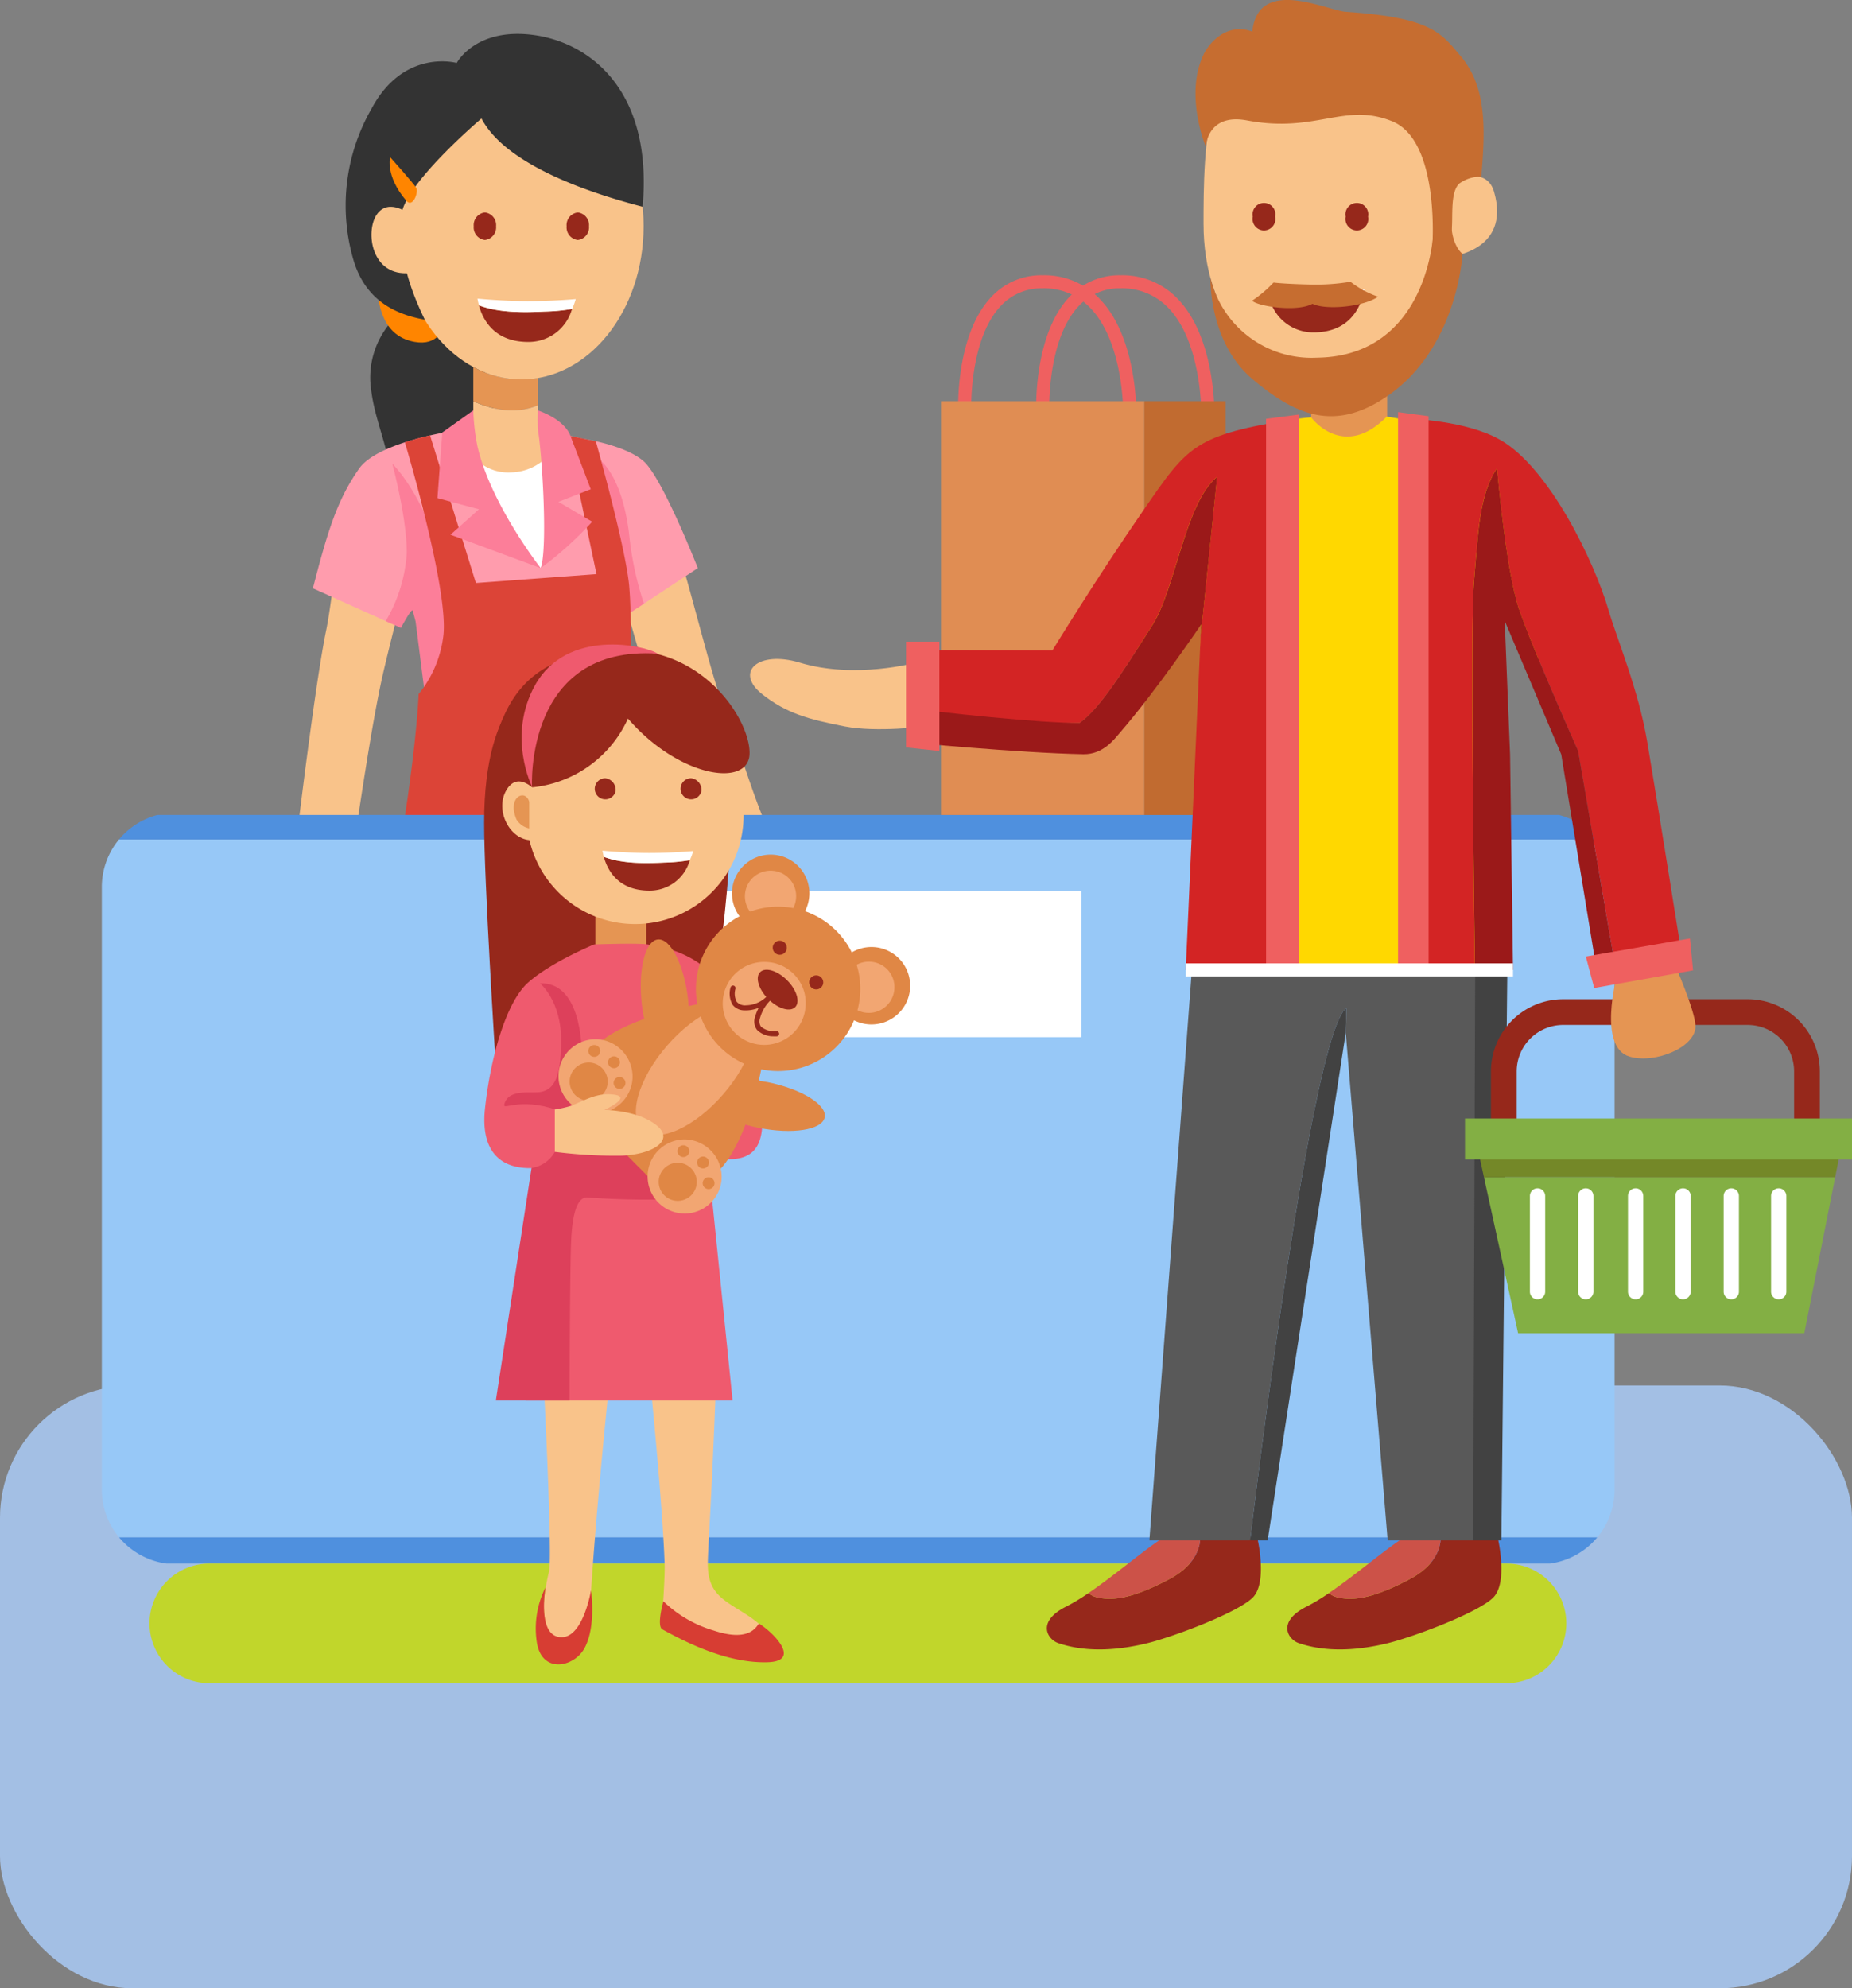 <svg xmlns="http://www.w3.org/2000/svg" xmlns:xlink="http://www.w3.org/1999/xlink" width="252" height="270.481" viewBox="0 0 252 270.481">
  <rect x="0" y="0" width="252" height="270.481" fill="#808080" stroke="none"/>
  <defs>
    <clipPath id="clip-path">
      <rect id="Rectangle_382488" data-name="Rectangle 382488" width="238.145" height="228.981" fill="none"/>
    </clipPath>
  </defs>
  <g id="Group_1087071" data-name="Group 1087071" transform="translate(-328 -11136.519)">
    <rect id="Rectangle_382481" data-name="Rectangle 382481" width="252" height="82" rx="18" transform="translate(328 11325)" fill="#a3bfe4"/>
    <g id="Group_1087070" data-name="Group 1087070" transform="translate(341.855 11136.519)">
      <g id="Group_1087069" data-name="Group 1087069" clip-path="url(#clip-path)">
        <path id="Path_841641" data-name="Path 841641" d="M23.409,24.92a11.513,11.513,0,0,0-2.693,9.517c.8,6.151,4.965,12.278.868,17.639-3.117,4.076,10.455,2.682,15.9-3.611,3.336-3.852-.691-12.654-.8-14.028-.293-3.62-2.478-9.008-5.782-9.81a18.157,18.157,0,0,0-7.492.293" transform="translate(15.968 18.864)" fill="#333"/>
        <path id="Path_841642" data-name="Path 841642" d="M21.688,18.957s-2.917,11.562,4.522,12.86c6.116,1.067,4.282-8.516,4.282-8.516Z" transform="translate(16.377 14.697)" fill="#ff8500"/>
        <path id="Path_841643" data-name="Path 841643" d="M28.472,32.778V28.121a13.749,13.749,0,0,0,6.554,1.688,13.393,13.393,0,0,0,2.224-.208V33.33c-1.408.623-4.463,1.4-8.779-.552" transform="translate(22.073 21.801)" fill="#e59553"/>
        <path id="Path_841644" data-name="Path 841644" d="M32.86,39.247a4.389,4.389,0,0,1-4.388-4.388V30.745c4.314,1.955,7.371,1.173,8.777.552v3.561a4.389,4.389,0,0,1-4.388,4.388" transform="translate(22.073 23.836)" fill="#f9c38a"/>
        <path id="Path_841645" data-name="Path 841645" d="M39.422,5.6c9.178,0,16.62,9.327,16.62,20.833S48.6,47.269,39.422,47.269,22.8,37.942,22.8,26.435,30.244,5.6,39.422,5.6" transform="translate(17.678 4.343)" fill="#f9c38a"/>
        <path id="Path_841646" data-name="Path 841646" d="M35.625,18.155a1.725,1.725,0,0,0,1.521,1.873,1.725,1.725,0,0,0,1.521-1.873,1.725,1.725,0,0,0-1.521-1.873,1.725,1.725,0,0,0-1.521,1.873" transform="translate(27.619 12.623)" fill="#96281b"/>
        <path id="Path_841647" data-name="Path 841647" d="M28.505,18.155a1.725,1.725,0,0,0,1.521,1.873,1.725,1.725,0,0,0,1.521-1.873,1.725,1.725,0,0,0-1.521-1.873,1.725,1.725,0,0,0-1.521,1.873" transform="translate(22.099 12.623)" fill="#96281b"/>
        <path id="Path_841648" data-name="Path 841648" d="M28.9,23.4c.589,2.171,2.3,5.072,6.929,4.973a6.118,6.118,0,0,0,5.738-4.481,25.506,25.506,0,0,1-3.751.353c-2.848.138-6.18.186-8.915-.845" transform="translate(22.408 18.141)" fill="#96281b"/>
        <path id="Path_841649" data-name="Path 841649" d="M28.793,22.887a8.453,8.453,0,0,0,.2.907c2.736,1.031,6.068.983,8.914.845a25.559,25.559,0,0,0,3.753-.352,7.4,7.4,0,0,0,.5-1.344s-3.053.282-6.5.282c-3.279,0-6.861-.339-6.861-.339" transform="translate(22.322 17.744)" fill="#fff"/>
        <path id="Path_841650" data-name="Path 841650" d="M22.2,12.806c4.4-8.278,11.607-6.251,11.607-6.251S36.3,1.8,43.986,2.71,60.541,10.035,59.1,26.117c-5.09-1.335-18.3-5.093-21.926-12.01,0,0-11.044,9.357-10.92,13.5-.265,5.118.994,9.3,3.206,13.868-4.275-.762-8.306-2.842-9.817-8.518A26.381,26.381,0,0,1,22.2,12.806" transform="translate(14.484 2.012)" fill="#333"/>
        <path id="Path_841651" data-name="Path 841651" d="M22.909,88.051c1.2-7.943,2.42-15.791,3.567-21.069.822-3.772,3.394-13.694,3.394-13.694l4.1,17.321L57.61,66.63l.818-14.163S63.8,71.773,65.35,75.516A140.009,140.009,0,0,0,71.6,88.051h7.74c-2.544-5.532-4.712-13.494-6.237-17.115-1.772-4.207-5.2-18.935-6.955-23.5-.8-2.089-1.461-4.4-2.308-6.421-1-2.4-2.269-4.4-4.364-5.166A107.558,107.558,0,0,0,47.72,32.9v.316a4.389,4.389,0,1,1-8.779,0v-.352h-.176A51.127,51.127,0,0,0,27.12,36.14a7.936,7.936,0,0,0-3.274,3.171c-3.391,5.5-3.831,15.679-4.919,20.941-1.173,5.677-2.881,18.962-3.959,27.8Z" transform="translate(11.604 25.478)" fill="#f9c38a"/>
        <path id="Path_841652" data-name="Path 841652" d="M58.1,53.413A48.7,48.7,0,0,0,56.96,41.419s.05-.623,1.2,5.539a77.1,77.1,0,0,0,2.429,10.179l7.964-5.253s-4.813-12.292-7.374-14.539-8.4-3.091-8.406-3.091l-5.947-1.4s.016,2.721-3.613,2.721a5.63,5.63,0,0,1-5.3-2.808,19.865,19.865,0,0,0-2.684.463l0-.005S25,34.728,22.46,38.357c-2.963,4.23-4.264,8.436-6.281,16.276l10.783,4.852a24.285,24.285,0,0,0,2.919-9.956c.039-4.717,4.646,22.8,5.175,29.011l21.562.1c.218-4.012.687-12.707,1.007-19.659-.007-.479.447-4.912.479-5.573" transform="translate(12.543 25.402)" fill="#ff9cad"/>
        <path id="Path_841653" data-name="Path 841653" d="M41.757,56.437l2.45-1.615a44.271,44.271,0,0,1-2.024-9.542c-1.017-8.15-4.058-10.064-4.058-10.064s.616,2.878,1.378,7.959A58.932,58.932,0,0,1,40.641,55.4c-.025.66-.037,1.209-.03,1.69.032-.682.062-1.353.091-2Z" transform="translate(29.557 27.301)" fill="#fc7e99"/>
        <path id="Path_841654" data-name="Path 841654" d="M22.655,35.534s2.01,7.458,1.969,12.175a20.779,20.779,0,0,1-2.864,9.237l2.072.932s1.495-2.826,1.608-2.343c.032.14.188.726.387,1.477l2.464,19.37,2.285.012h.153C30.2,70.185,31.989,57.551,28.8,47c-2.384-7.886-6.146-11.466-6.146-11.466" transform="translate(16.87 27.548)" fill="#fc7e99"/>
        <path id="Path_841655" data-name="Path 841655" d="M25.922,16.892s-2.9-2.352-4.523,0-.724,8.505,4.523,7.962,0-7.962,0-7.962" transform="translate(16.021 12.285)" fill="#f9c38a"/>
        <path id="Path_841656" data-name="Path 841656" d="M24.333,17.976c.881,1.033,1.679-1.163,1.36-1.74s-3.561-4.191-3.561-4.191-.7,2.528,2.2,5.931" transform="translate(17.1 9.338)" fill="#ff8500"/>
        <path id="Path_841657" data-name="Path 841657" d="M34.826,39.843A6.249,6.249,0,0,0,39.5,38.121c-.625-2.565-1.578-5.844-1.578-5.844H29.465a2.288,2.288,0,0,0-1.676,2.079,6.156,6.156,0,0,0,.373,1.473,7.9,7.9,0,0,0,6.664,4.014" transform="translate(21.544 25.023)" fill="#f9c38a"/>
        <path id="Path_841658" data-name="Path 841658" d="M38.019,50.712s1.239-3.146,1.422-3.835a33.566,33.566,0,0,0,.291-8.567c-.094-.492-.233-2.6-.391-3.245a7.113,7.113,0,0,1-5.384,2.626A6.261,6.261,0,0,1,28,34.277c1.1,3.281,4.381,10.439,5.5,11.948a36.709,36.709,0,0,0,4.522,4.488" transform="translate(21.707 26.574)" fill="#fff"/>
        <path id="Path_841659" data-name="Path 841659" d="M23.323,34.3s6.1,20.355,5.219,26.485A15.451,15.451,0,0,1,25.2,68.555c-.353,7.327-2.1,18.113-2.1,18.113H53.542s1.037-24.5.307-32.791c-.46-5.237-4.543-19.72-4.543-19.72l-3.884-.794L49.4,52.237,32.991,53.449,26.753,33.364s-1.2.289-1.55.385c-.506.138-1.88.554-1.88.554" transform="translate(17.909 25.866)" fill="#dc4437"/>
        <path id="Path_841660" data-name="Path 841660" d="M30.6,31.446l-4.214,3.006-.662,8.937L31.369,44.9,27.5,48.364l12.28,4.543s-6.792-8.642-8.61-16.558a29.548,29.548,0,0,1-.57-4.9" transform="translate(19.944 24.379)" fill="#fc7e99"/>
        <path id="Path_841661" data-name="Path 841661" d="M33.426,31.446s-.046,1.708,0,2.553c.618,3.556,1.349,16.208.4,18.908a48.159,48.159,0,0,0,7-6.311l-4.594-2.7,4.4-1.72-2.755-7.224s-.515-2.1-4.451-3.508" transform="translate(25.898 24.379)" fill="#fc7e99"/>
        <path id="Path_841662" data-name="Path 841662" d="M203.5,64.33H2.333A10.117,10.117,0,0,0,0,70.808v81.964a10.125,10.125,0,0,0,2.345,6.492H203.492a10.126,10.126,0,0,0,2.345-6.492V70.808A10.127,10.127,0,0,0,203.5,64.33" transform="translate(0 49.873)" fill="#97c8f7"/>
        <path id="Path_841663" data-name="Path 841663" d="M7.772,121.376H196.015a10.138,10.138,0,0,0,6.451-3.57H1.321a10.138,10.138,0,0,0,6.451,3.57" transform="translate(1.024 91.331)" fill="#4f90de"/>
        <path id="Path_841664" data-name="Path 841664" d="M197.265,62.451H6.535a10.167,10.167,0,0,0-5.221,3.336H202.486a10.167,10.167,0,0,0-5.221-3.336" transform="translate(1.019 48.416)" fill="#4f90de"/>
        <path id="Path_841665" data-name="Path 841665" d="M196.436,127.954a8.136,8.136,0,0,1-8.136,8.136H11.792a8.136,8.136,0,1,1,0-16.272H188.3a8.136,8.136,0,0,1,8.136,8.136" transform="translate(2.834 92.891)" fill="#c1d62b"/>
        <path id="Path_841666" data-name="Path 841666" d="M89.881,40.343,88.106,40.3c0-.1.188-9.973-4.527-14.806a8.653,8.653,0,0,0-6.439-2.624,7.532,7.532,0,0,0-5.651,2.342c-4.42,4.6-4.076,14.362-4.072,14.46l-1.773.073c-.018-.431-.375-10.618,4.564-15.763a9.253,9.253,0,0,1,6.932-2.887,10.373,10.373,0,0,1,7.714,3.164c5.239,5.372,5.038,15.651,5.028,16.086" transform="translate(50.882 16.354)" fill="#ef6060"/>
        <path id="Path_841667" data-name="Path 841667" d="M95.863,40.343,94.088,40.3c0-.1.188-9.973-4.527-14.806a8.653,8.653,0,0,0-6.439-2.624,7.532,7.532,0,0,0-5.651,2.342c-4.42,4.6-4.076,14.362-4.072,14.46l-1.773.073c-.018-.431-.375-10.618,4.564-15.763a9.253,9.253,0,0,1,6.932-2.887,10.373,10.373,0,0,1,7.714,3.164c5.239,5.372,5.038,15.651,5.028,16.086" transform="translate(55.52 16.354)" fill="#ef6060"/>
        <rect id="Rectangle_382482" data-name="Rectangle 382482" width="27.664" height="56.288" transform="translate(114.191 54.579)" fill="#e08d53"/>
        <rect id="Rectangle_382483" data-name="Rectangle 382483" width="11.055" height="56.287" transform="translate(141.855 54.579)" fill="#c16b30"/>
        <path id="Path_841668" data-name="Path 841668" d="M92.692,35.471V24.947h10.341v9.011c-1.747,1.131-6.047,3.366-10.341,1.513" transform="translate(71.861 19.341)" fill="#e59553"/>
        <path id="Path_841669" data-name="Path 841669" d="M92.692,40.415v-8.88c4.294,1.853,8.594-.382,10.341-1.511V40.415Z" transform="translate(71.861 23.277)" fill="#e59553"/>
        <path id="Path_841670" data-name="Path 841670" d="M84.443,26.922c0,12.338,7.117,20.646,16.941,20.646s18.635-8.308,18.635-20.646S112.056,4.58,102.231,4.58c-6.377,0-12.954-.4-16.095,5.929-1.7,3.423-1.694,12.084-1.694,16.412" transform="translate(65.466 3.547)" fill="#f9c38a"/>
        <path id="Path_841671" data-name="Path 841671" d="M91.262,17.424a1.554,1.554,0,1,1-3.043,0,1.554,1.554,0,1,1,3.043,0" transform="translate(68.393 12.056)" fill="#96281b"/>
        <path id="Path_841672" data-name="Path 841672" d="M98.382,17.424a1.554,1.554,0,1,1-3.043,0,1.554,1.554,0,1,1,3.043,0" transform="translate(73.913 12.056)" fill="#96281b"/>
        <path id="Path_841673" data-name="Path 841673" d="M102.186,22.667c-.589,2.173-2.3,5.072-6.929,4.973a6.118,6.118,0,0,1-5.738-4.481,25.479,25.479,0,0,0,3.751.355c2.848.137,6.18.185,8.915-.847" transform="translate(69.401 17.573)" fill="#96281b"/>
        <path id="Path_841674" data-name="Path 841674" d="M102.6,22.156a8.363,8.363,0,0,1-.2.907c-2.736,1.031-6.068.985-8.914.845a25.558,25.558,0,0,1-3.753-.352,7.4,7.4,0,0,1-.5-1.344s3.053.282,6.5.282c3.279,0,6.861-.339,6.861-.339" transform="translate(69.183 17.177)" fill="#fff"/>
        <path id="Path_841675" data-name="Path 841675" d="M103.5,24.514s8.761-.609,6.354-8.894c-1.236-4.246-7.2-.847-7.2-.847Z" transform="translate(79.581 10.455)" fill="#f9c38a"/>
        <path id="Path_841676" data-name="Path 841676" d="M119.7,24.991c-1.383,1.351-.7,5.209-1.111,6.909a2.333,2.333,0,0,1-2.542,1.747s1.108-14.5-5.478-17.153c-6.512-2.622-10.323,1.667-19.721-.107-5.473-1.033-5.612,3.6-5.612,3.6s-2.945-7.035-.318-12.553C85.8,5.582,88.3,3.059,91.558,4.3c.792-7.589,10.147-2.867,12.716-2.693,11.7.792,12.965,2.871,15.644,6.043,3.7,4.381,3.277,10.428,2.8,16.384a4.922,4.922,0,0,0-3.018.953" transform="translate(64.989 0)" fill="#c66d30"/>
        <path id="Path_841677" data-name="Path 841677" d="M84.983,25.069a14.132,14.132,0,0,0,14.47,10.808c11.8-.147,15.1-10.428,15.75-16.008s2.523-2.741,2.551-2.018c.114,2.865,1.509,3.906,1.509,3.906S118.63,34.565,109,41.126c-6.98,4.756-12.223,2.787-18.273-2.3s-5.747-13.762-5.747-13.762" transform="translate(65.883 12.782)" fill="#c66d30"/>
        <path id="Path_841678" data-name="Path 841678" d="M91.07,21.7s1.537.2,5.3.273a28.749,28.749,0,0,0,5.171-.383,13.056,13.056,0,0,0,3.762,2.033c-1.944,1.36-7.042,1.876-8.933.964-2.214,1.193-7.57.3-8.2-.426A16.861,16.861,0,0,0,91.07,21.7" transform="translate(68.36 16.741)" fill="#c66d30"/>
        <path id="Path_841679" data-name="Path 841679" d="M93.492,127.472a27.509,27.509,0,0,0,3.03-1.832,2.9,2.9,0,0,0,1.363.614c2.111.462,4.925,0,9.688-2.54s4.131-6.036,4.131-6.036-.185-.075-.488-.185a59.935,59.935,0,0,1,8.322.82s1.372,5.9-.659,7.932-10.735,5.32-14.323,6.2c-6.671,1.642-10.6.508-12.123,0s-3-2.945,1.058-4.976" transform="translate(70.446 91.089)" fill="#96281b"/>
        <path id="Path_841680" data-name="Path 841680" d="M105.1,123.713c-4.765,2.542-7.577,3-9.688,2.542a2.9,2.9,0,0,1-1.363-.614c3.558-2.42,7.536-5.834,9.94-7.382.937-.6,2.762-.785,4.754-.767.3.11.486.185.486.185s.636,3.5-4.129,6.036" transform="translate(72.916 91.087)" fill="#cc5248"/>
        <path id="Path_841681" data-name="Path 841681" d="M75.062,127.472a27.51,27.51,0,0,0,3.03-1.832,2.9,2.9,0,0,0,1.363.614c2.111.462,4.925,0,9.689-2.54s4.129-6.036,4.129-6.036-.185-.075-.488-.185a59.935,59.935,0,0,1,8.322.82s1.371,5.9-.659,7.932-10.735,5.32-14.323,6.2c-6.671,1.642-10.6.508-12.123,0s-3-2.945,1.058-4.976" transform="translate(56.157 91.089)" fill="#96281b"/>
        <path id="Path_841682" data-name="Path 841682" d="M86.674,123.713c-4.765,2.542-7.579,3-9.688,2.542a2.9,2.9,0,0,1-1.363-.614c3.558-2.42,7.536-5.834,9.94-7.382.937-.6,2.762-.785,4.752-.767.3.11.488.185.488.185s.636,3.5-4.129,6.036" transform="translate(58.628 91.087)" fill="#cc5248"/>
        <path id="Path_841683" data-name="Path 841683" d="M94,155.66H80.292l6.414-86.136,42.3,5.983-.03,2.89-3.256.833-1.372,76.431H112.716l-5.7-69.031c.041-1.264.073-2.558.073-3.393C102.305,86.9,94.592,150.693,94,155.66" transform="translate(62.248 53.9)" fill="#595959"/>
        <path id="Path_841684" data-name="Path 841684" d="M90.4,149.672H88.012C88.607,144.7,96.32,80.91,101.1,77.248c0,.834-.032,2.129-.073,3.393l0-.036Z" transform="translate(68.233 59.888)" fill="#424242"/>
        <path id="Path_841685" data-name="Path 841685" d="M109.767,73.806l-.82,78.62H105.11l.277-78.73Z" transform="translate(81.489 57.134)" fill="#424242"/>
        <path id="Path_841686" data-name="Path 841686" d="M135.57,38.941c-2.927-3.641-7.7-5.056-9.32-5.349-5.294-.953-9.728-1.667-9.728-1.667-5.956,6.036-10.291.1-10.291.1A33.744,33.744,0,0,0,93.219,35.74C87.144,38.889,75.227,58.29,75.227,58.29l10.8,7.625L91.268,60.2l-1.5,47h43.267l-1.2-49.47,5.384,7.339.982-.462,8.088-3.8S141.247,46,135.57,38.941" transform="translate(58.321 24.75)" fill="#ffd800"/>
        <path id="Path_841687" data-name="Path 841687" d="M121.092,76.571h9.526a9.83,9.83,0,0,1,9.821,9.819v13.3h-3.5V86.39a6.326,6.326,0,0,0-6.32-6.318H120.384a12.082,12.082,0,0,0,.708-3.5" transform="translate(93.33 59.363)" fill="#96281b"/>
        <path id="Path_841688" data-name="Path 841688" d="M116.293,76.571h8.227a34.385,34.385,0,0,0-.394,3.5h-7.833a6.326,6.326,0,0,0-6.32,6.318v13.3h-3.5V86.39a9.831,9.831,0,0,1,9.821-9.819" transform="translate(82.544 59.363)" fill="#96281b"/>
        <path id="Path_841689" data-name="Path 841689" d="M124.327,73.867s2.816,6.434,2.844,8.45c.041,2.892-5.489,5.173-8.97,4.161-4.376-1.269-1.733-10.978-1.733-10.978Z" transform="translate(89.68 57.267)" fill="#e59553"/>
        <path id="Path_841690" data-name="Path 841690" d="M72.218,51s-8.209,2.278-15.754,0c-5.688-1.717-8.969,1.271-5.1,4.314,3.249,2.551,6.189,3.391,11.223,4.367,4.305.834,10.939,0,10.939,0Z" transform="translate(38.52 39.149)" fill="#f9c38a"/>
        <path id="Path_841691" data-name="Path 841691" d="M149.526,111.433H110.582l-4.646-21.222h47.79Z" transform="translate(82.129 69.938)" fill="#83af44"/>
        <path id="Path_841692" data-name="Path 841692" d="M154.635,88.466l-.612,3.1h-47.79l-.678-3.1Z" transform="translate(81.833 68.585)" fill="#748828"/>
        <rect id="Rectangle_382484" data-name="Rectangle 382484" width="52.662" height="5.58" transform="translate(185.485 152.162)" fill="#83af44"/>
        <path id="Path_841693" data-name="Path 841693" d="M127.943,105.121a1.039,1.039,0,0,0,2.079,0V92.1a1.039,1.039,0,0,0-2.079,0Z" transform="translate(99.19 70.599)" fill="#fff"/>
        <path id="Path_841694" data-name="Path 841694" d="M124.308,105.121a1.039,1.039,0,0,0,2.079,0V92.1a1.039,1.039,0,0,0-2.079,0Z" transform="translate(96.372 70.599)" fill="#fff"/>
        <path id="Path_841695" data-name="Path 841695" d="M120.61,105.121a1.039,1.039,0,0,0,2.079,0V92.1a1.039,1.039,0,0,0-2.079,0Z" transform="translate(93.505 70.599)" fill="#fff"/>
        <path id="Path_841696" data-name="Path 841696" d="M116.975,105.121a1.039,1.039,0,0,0,2.079,0V92.1a1.039,1.039,0,0,0-2.079,0Z" transform="translate(90.687 70.599)" fill="#fff"/>
        <path id="Path_841697" data-name="Path 841697" d="M113.154,105.121a1.039,1.039,0,0,0,2.079,0V92.1a1.039,1.039,0,0,0-2.079,0Z" transform="translate(87.725 70.599)" fill="#fff"/>
        <path id="Path_841698" data-name="Path 841698" d="M109.457,105.121a1.039,1.039,0,0,0,2.079,0V92.1a1.039,1.039,0,0,0-2.079,0Z" transform="translate(84.859 70.599)" fill="#fff"/>
        <path id="Path_841699" data-name="Path 841699" d="M99.782,32.077c1.1,0,8.567.282,13.128,2.888,6.7,3.829,12.833,16.586,14.767,23.229,1.172,4.017,4.041,10.7,5.251,17.888,1.482,8.784,5.015,31,5.015,31l-9.024,1.573-5.4-31.351s-6.345-14.222-8.1-19.473-2.936-19.006-2.936-19.006c-2.5,3.748-2.567,8.953-3.146,15.527-.506,5.768,0,43.54.133,52.731H99.782Z" transform="translate(77.358 24.868)" fill="#d32424"/>
        <path id="Path_841700" data-name="Path 841700" d="M105.264,51.4c.579-6.574.648-11.781,3.146-15.527,0,0,1.186,13.755,2.936,19.006s8.1,19.473,8.1,19.473l5.4,31.351-2.555.446-5.146-31.328-7.692-18.17.728,18.17.4,29.308H105.4c-.131-9.189-.641-46.961-.133-52.729" transform="translate(81.437 27.814)" fill="#9b1919"/>
        <path id="Path_841701" data-name="Path 841701" d="M95.174,60.149C90.3,67.881,87.815,71.58,85.268,73.46c-4.873.091-19.51.126-23.629-.488V63.549l19.91.066S87.537,53.8,93.91,44.58C100.036,35.718,100.8,34.3,114.8,32.093v74.973h-15.1l2.02-45.3,2.246-21.781c-4.376,3.609-5.615,15.111-8.8,20.164" transform="translate(47.787 24.881)" fill="#d32424"/>
        <path id="Path_841702" data-name="Path 841702" d="M90.737,71.352c-.712.82-2.247,2.979-4.974,2.927-8.638-.163-24.124-1.656-24.124-1.656V67.935c4.119.614,18.756,2.171,23.629,2.079,2.548-1.88,5.033-5.58,9.906-13.311,3.185-5.052,4.424-16.554,8.8-20.164L101.728,58.32l.076-1.7s-6.063,8.965-11.067,14.735" transform="translate(47.787 28.328)" fill="#9b1919"/>
        <path id="Path_841703" data-name="Path 841703" d="M66.178,64.049l-4.539-.492V49.172h4.539Z" transform="translate(47.787 38.121)" fill="#ef6060"/>
        <path id="Path_841704" data-name="Path 841704" d="M114.884,78.659l13.451-2.405-.421-4.341-14.17,2.464Z" transform="translate(88.183 55.752)" fill="#ef6060"/>
        <path id="Path_841705" data-name="Path 841705" d="M93.737,107.651l-4.5-.328V32.35l4.5-.586Z" transform="translate(69.182 24.626)" fill="#ef6060"/>
        <path id="Path_841706" data-name="Path 841706" d="M103.509,107.466H99.352V31.579l4.158.557Z" transform="translate(77.024 24.482)" fill="#ef6060"/>
        <rect id="Rectangle_382485" data-name="Rectangle 382485" width="44.524" height="1.775" transform="translate(147.495 131.059)" fill="#fff"/>
        <rect id="Rectangle_382486" data-name="Rectangle 382486" width="72.614" height="19.927" transform="translate(60.668 121.169)" fill="#fff"/>
        <path id="Path_841707" data-name="Path 841707" d="M36.871,52.206S29.3,53.93,29.3,71.45c0,8,1.555,32.479,1.555,32.479l29.455-7.17s5.1-30.059.991-38.715c-2.693-5.674-24.433-5.837-24.433-5.837" transform="translate(22.718 40.474)" fill="#96281b"/>
        <rect id="Rectangle_382487" data-name="Rectangle 382487" width="6.918" height="14.703" transform="translate(67.157 120.571)" fill="#e59553"/>
        <path id="Path_841708" data-name="Path 841708" d="M62.075,68.671A14.759,14.759,0,1,1,47.317,54.185,14.624,14.624,0,0,1,62.075,68.671" transform="translate(25.244 42.008)" fill="#f9c38a"/>
        <path id="Path_841709" data-name="Path 841709" d="M40.609,61.365A1.435,1.435,0,1,1,39.2,59.636a1.593,1.593,0,0,1,1.406,1.729" transform="translate(29.304 46.234)" fill="#96281b"/>
        <path id="Path_841710" data-name="Path 841710" d="M47.185,61.365a1.435,1.435,0,1,1-1.406-1.729,1.592,1.592,0,0,1,1.406,1.729" transform="translate(34.403 46.234)" fill="#96281b"/>
        <path id="Path_841711" data-name="Path 841711" d="M38.476,65.66c.545,2,2.125,4.685,6.4,4.593a5.652,5.652,0,0,0,5.3-4.138,23.569,23.569,0,0,1-3.467.327c-2.629.128-5.707.17-8.234-.781" transform="translate(29.829 50.904)" fill="#96281b"/>
        <path id="Path_841712" data-name="Path 841712" d="M38.373,65.188a8.178,8.178,0,0,0,.181.838c2.528.953,5.606.909,8.235.781a23.545,23.545,0,0,0,3.465-.327,6.792,6.792,0,0,0,.462-1.241s-2.819.261-6.006.261c-3.029,0-6.338-.312-6.338-.312" transform="translate(29.749 50.538)" fill="#fff"/>
        <path id="Path_841713" data-name="Path 841713" d="M48.393,59.151a16.026,16.026,0,0,1-15.408,9.405c-4.7-.178-2.929-6.268-1.619-9.405C34.61,51.367,41.1,50.39,45.8,49.908c12.649-1.3,19.352,9.569,19.136,14.108s-9.622,3.135-16.538-4.864" transform="translate(23.196 38.609)" fill="#96281b"/>
        <path id="Path_841714" data-name="Path 841714" d="M35.309,61.228s-2.432-2.919-4.055-.162.486,6.81,3.407,6.81.648-6.648.648-6.648" transform="translate(23.794 46.424)" fill="#f9c38a"/>
        <path id="Path_841715" data-name="Path 841715" d="M33.591,68.754S32.537,49.416,50.7,50.632C49,49.5,38.33,47.132,34,54.93c-3.851,6.932-.4,13.824-.4,13.824" transform="translate(24.943 38.291)" fill="#ef5a6e"/>
        <path id="Path_841716" data-name="Path 841716" d="M33.678,61.836c-.476-1.832-3.066-.71-1.727,2.4a2.644,2.644,0,0,0,1.727,1.209Z" transform="translate(24.476 47.254)" fill="#e59553"/>
        <path id="Path_841717" data-name="Path 841717" d="M44.263,72.412s-5.874,2.418-8.983,5.182-5.171,10.552-5.874,17.162c-.575,5.413,1.727,8.408,6.909,8.061s13.476-3.455,13.476-3.455,10.712,3.11,14.511,2.074,2.879-5.99,2.42-10.827a32.513,32.513,0,0,0-4.147-11.285c-2.533-4.147-6.219-6.221-11.056-6.911-1.45-.208-7.256,0-7.256,0" transform="translate(22.73 56.067)" fill="#ef5a6e"/>
        <path id="Path_841718" data-name="Path 841718" d="M42.856,105.634l-8.99.391s1.2,23.483.739,25.816a28.626,28.626,0,0,0-.739,4.543c0,1.3.414,6.3,2.867,5.993,1.063-.133,3.2-1.811,3.574-7.685.778-12.267,2.549-29.058,2.549-29.058" transform="translate(26.255 81.895)" fill="#f9c38a"/>
        <path id="Path_841719" data-name="Path 841719" d="M55.433,137.947c-3.171-2.114-5.548-2.824-5.548-7.057,0-2.207.492-7.907,1.118-24.866l-8.992-.391s1.74,17.224,2,25.342c.053,1.678-.3,6.45-.3,6.45a51.05,51.05,0,0,0,8.338,4.17c5.993,2.345,8.86,0,3.387-3.648" transform="translate(32.571 81.895)" fill="#f9c38a"/>
        <path id="Path_841720" data-name="Path 841720" d="M43.246,122.707s-.962,3.371-.131,3.827c3.8,2.089,9.088,4.61,14.3,4.465,4.621-.13.918-3.966-1.166-5.269-.431.605-1.486,2.514-6.176.95a16.547,16.547,0,0,1-6.824-3.973" transform="translate(33.163 95.131)" fill="#d73d33"/>
        <path id="Path_841721" data-name="Path 841721" d="M34.6,121.634s-1.25,6.959,2.294,6.785c2.862-.138,3.884-6.348,3.884-6.348s.74,4.811-.863,7.818c-1.381,2.59-5.7,3.565-6.48-.605a12.462,12.462,0,0,1,1.165-7.65" transform="translate(25.78 94.299)" fill="#d73d33"/>
        <path id="Path_841722" data-name="Path 841722" d="M35.22,85.2l-2.727,39.478H60.637L56.589,84.937Z" transform="translate(25.191 65.849)" fill="#ef5a6e"/>
        <path id="Path_841723" data-name="Path 841723" d="M59.126,90.727s-7.14-2.995-9.675-3.11L38.222,88.771a4.265,4.265,0,0,1-3.167,2.187L30.2,122.6H40.23c.009-1.12.035-18.749.238-22.2.231-3.916,1.033-5.491,2.189-5.415,12.209.806,16.929-.344,16.929-.344Z" transform="translate(23.415 67.927)" fill="#dd405b"/>
        <path id="Path_841724" data-name="Path 841724" d="M35.715,75.358s2.936,2.361,2.879,7.946c-.05,4.788-.921,6.393-2.649,6.8-1.323.309-4.376-.518-5.068,1.612-.366,1.129,1.786-.978,7.142.865,1.143.394,4.607-1.786,4.607-1.786s-1.344-3.316-1.268-4.376c.231-3.224-.346-11.287-5.644-11.056" transform="translate(23.908 58.419)" fill="#dd405b"/>
        <path id="Path_841725" data-name="Path 841725" d="M62.467,91.405c-.4-.08-.788-.133-1.177-.192.407-1.733.595-2.908.595-2.908l-3.916-3.788L54.2,80.581s-.982.154-2.452.478c-.023-.3-.035-.6-.071-.9-.543-4.708-2.391-8.362-4.129-8.161s-2.707,4.179-2.164,8.887c.078.664.186,1.3.311,1.916-2.9,1.058-5.805,2.528-7.392,4.5-3.923,4.877-1.324,7.653.218,9.2l3.3,3.314,4.062,4.081c1.543,1.552,4.305,4.165,9.2.27,1.892-1.505,3.334-4.216,4.4-6.975.557.158,1.138.3,1.742.423,4.646.934,8.692.3,9.036-1.413s-3.142-3.863-7.788-4.8" transform="translate(28.096 55.809)" fill="#e08745"/>
        <path id="Path_841726" data-name="Path 841726" d="M52.8,89.163c-3.913,4.515-8.793,6.691-10.9,4.864s-.646-6.968,3.266-11.482,8.793-6.691,10.9-4.864.648,6.968-3.265,11.482" transform="translate(31.731 59.722)" fill="#f2a672"/>
        <path id="Path_841727" data-name="Path 841727" d="M58.822,71.063A5.266,5.266,0,1,1,53.874,65.5a5.266,5.266,0,0,1,4.948,5.565" transform="translate(37.445 50.771)" fill="#e08745"/>
        <path id="Path_841728" data-name="Path 841728" d="M66.546,78.146A5.266,5.266,0,1,1,61.6,72.581a5.266,5.266,0,0,1,4.948,5.565" transform="translate(43.434 56.263)" fill="#e08745"/>
        <path id="Path_841729" data-name="Path 841729" d="M56.256,70.337a3.485,3.485,0,1,1-3.279-3.611,3.45,3.45,0,0,1,3.279,3.611" transform="translate(38.215 51.726)" fill="#f2a672"/>
        <path id="Path_841730" data-name="Path 841730" d="M63.789,77.311A3.484,3.484,0,1,1,60.512,73.7a3.449,3.449,0,0,1,3.277,3.611" transform="translate(44.057 57.132)" fill="#f2a672"/>
        <path id="Path_841731" data-name="Path 841731" d="M67.881,81.315A11.182,11.182,0,1,1,57.375,69.5a11.183,11.183,0,0,1,10.506,11.82" transform="translate(35.303 53.863)" fill="#e08745"/>
        <path id="Path_841732" data-name="Path 841732" d="M58.873,79.571a5.645,5.645,0,1,1-5.31-5.85,5.587,5.587,0,0,1,5.31,5.85" transform="translate(36.899 57.146)" fill="#f2a672"/>
        <path id="Path_841733" data-name="Path 841733" d="M53.335,73.1a.957.957,0,1,1-.9-1.012.955.955,0,0,1,.9,1.012" transform="translate(39.867 55.889)" fill="#96281b"/>
        <path id="Path_841734" data-name="Path 841734" d="M56.129,75.755a.957.957,0,1,1-.9-1.012.957.957,0,0,1,.9,1.012" transform="translate(42.033 57.944)" fill="#96281b"/>
        <path id="Path_841735" data-name="Path 841735" d="M55.935,75.739c-1.314-1.317-2.954-1.811-3.664-1.1-.657.655-.273,2.109.831,3.368a4.076,4.076,0,0,1-2.752,1.143,1.506,1.506,0,0,1-1.264-.472,2.362,2.362,0,0,1-.176-1.77.346.346,0,0,0-.238-.426.342.342,0,0,0-.426.236,3.006,3.006,0,0,0,.289,2.377,2.01,2.01,0,0,0,1.571.74c.08.005.163.007.249.005a4.571,4.571,0,0,0,1.726-.352,5.869,5.869,0,0,0-.494,1.22,1.9,1.9,0,0,0,.266,1.793,3.09,3.09,0,0,0,2.168.868,4.732,4.732,0,0,0,.515,0A.346.346,0,0,0,54.859,83a.339.339,0,0,0-.367-.321,2.893,2.893,0,0,1-2.1-.62,1.248,1.248,0,0,1-.137-1.175,5.457,5.457,0,0,1,1.363-2.361c1.266,1.138,2.75,1.543,3.414.879.71-.708.218-2.349-1.1-3.666" transform="translate(37.306 57.612)" fill="#96281b"/>
        <path id="Path_841736" data-name="Path 841736" d="M45.069,85.086a5.04,5.04,0,1,1-4.728-5.441,5.1,5.1,0,0,1,4.728,5.441" transform="translate(27.134 61.739)" fill="#f2a672"/>
        <path id="Path_841737" data-name="Path 841737" d="M41.032,84.195A2.591,2.591,0,1,1,38.6,81.427a2.607,2.607,0,0,1,2.432,2.768" transform="translate(27.797 63.124)" fill="#e08745"/>
        <path id="Path_841738" data-name="Path 841738" d="M38.9,80.935a.806.806,0,1,1-.758-.852.809.809,0,0,1,.758.852" transform="translate(28.911 62.084)" fill="#e08745"/>
        <path id="Path_841739" data-name="Path 841739" d="M40.411,81.8a.806.806,0,1,1-.758-.852.809.809,0,0,1,.758.852" transform="translate(30.08 62.758)" fill="#e08745"/>
        <path id="Path_841740" data-name="Path 841740" d="M40.838,83.388a.806.806,0,1,1-.758-.852.809.809,0,0,1,.758.852" transform="translate(30.411 63.986)" fill="#e08745"/>
        <path id="Path_841741" data-name="Path 841741" d="M51.9,92.766a5.04,5.04,0,1,1-4.728-5.441A5.1,5.1,0,0,1,51.9,92.766" transform="translate(32.427 67.694)" fill="#f2a672"/>
        <path id="Path_841742" data-name="Path 841742" d="M47.859,91.875a2.591,2.591,0,1,1-2.432-2.768,2.607,2.607,0,0,1,2.432,2.768" transform="translate(33.09 69.078)" fill="#e08745"/>
        <path id="Path_841743" data-name="Path 841743" d="M45.73,88.615a.806.806,0,1,1-.758-.852.809.809,0,0,1,.758.852" transform="translate(34.204 68.039)" fill="#e08745"/>
        <path id="Path_841744" data-name="Path 841744" d="M47.238,89.484a.806.806,0,1,1-.758-.852.809.809,0,0,1,.758.852" transform="translate(35.373 68.712)" fill="#e08745"/>
        <path id="Path_841745" data-name="Path 841745" d="M47.665,91.069a.806.806,0,1,1-.758-.852.809.809,0,0,1,.758.852" transform="translate(35.704 69.941)" fill="#e08745"/>
        <path id="Path_841746" data-name="Path 841746" d="M48.54,88.061c-2.592-2.074-7.083-2.074-7.083-2.074s3.8-1.727,1.383-2.074-4.032.808-6.047,1.555a17.389,17.389,0,0,1-2.074.46V91.69a63.645,63.645,0,0,0,9.157.518c4.145-.174,7.256-2.074,4.664-4.147" transform="translate(26.917 65.008)" fill="#f9c38a"/>
      </g>
    </g>
  </g>
</svg>
